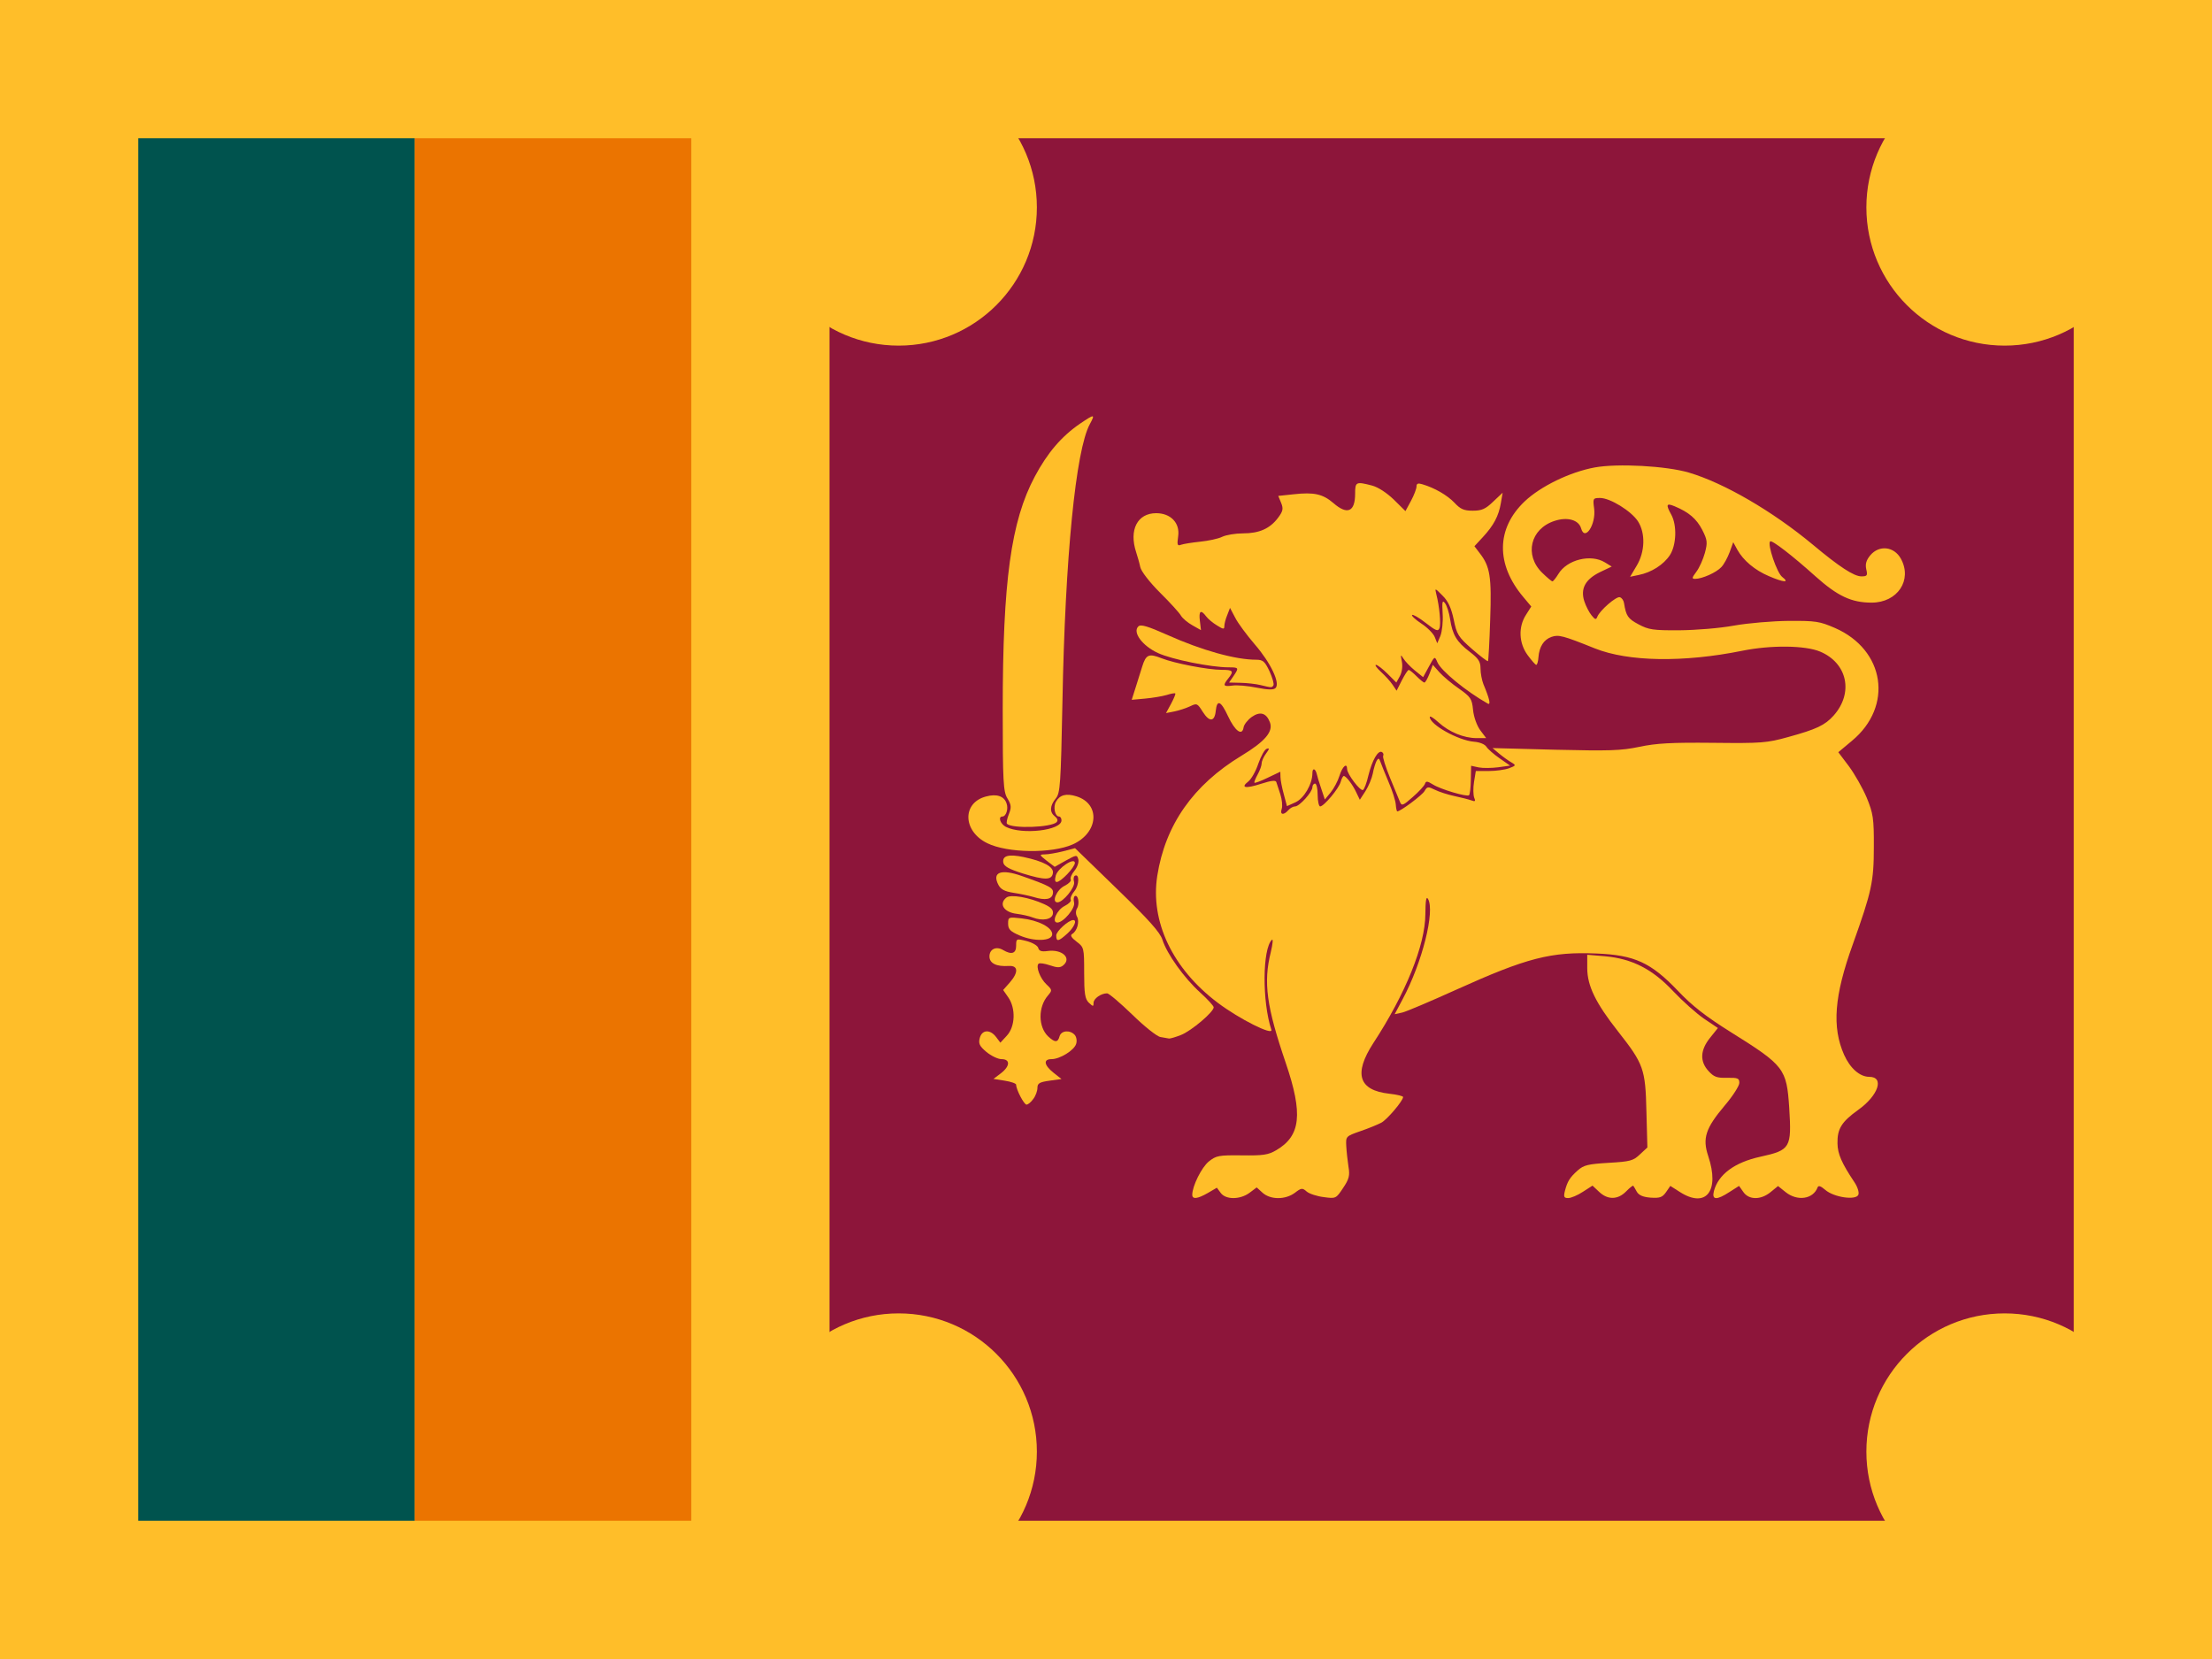 <?xml version="1.0" encoding="UTF-8"?>
<svg width="16px" height="12px" viewBox="0 0 16 12" version="1.1" xmlns="http://www.w3.org/2000/svg" xmlns:xlink="http://www.w3.org/1999/xlink">
    <title>LK</title>
    <g id="LK" stroke="none" stroke-width="1" fill="none" fill-rule="evenodd">
        <g id="Sri-Lanka">
            <rect id="Rectangle-119-Copy" fill="#FFBE29" x="0" y="0" width="16" height="12"></rect>
            <rect id="Rectangle-42" fill="#00534E" x="1" y="1" width="2" height="10"></rect>
            <rect id="Rectangle-42-Copy" fill="#EB7400" x="3" y="1" width="2" height="10"></rect>
            <rect id="Rectangle-43" fill="#8D153A" x="6" y="1" width="9" height="10"></rect>
            <g id="lion" transform="translate(7, 3)" fill="#FFBE29" fill-rule="nonzero">
                <path d="M1.737,5.629 L1.802,5.591 L1.83,5.629 C1.867,5.679 1.97,5.678 2.038,5.628 L2.09,5.589 L2.133,5.628 C2.191,5.679 2.297,5.679 2.366,5.628 C2.413,5.592 2.42,5.591 2.452,5.619 C2.471,5.635 2.526,5.653 2.575,5.659 C2.662,5.671 2.664,5.67 2.715,5.593 C2.758,5.529 2.765,5.503 2.754,5.44 C2.748,5.399 2.74,5.332 2.738,5.292 C2.734,5.219 2.735,5.219 2.84,5.182 C2.899,5.162 2.966,5.134 2.991,5.121 C3.033,5.099 3.149,4.962 3.149,4.935 C3.149,4.928 3.104,4.917 3.048,4.911 C2.827,4.886 2.79,4.767 2.933,4.546 C3.168,4.187 3.309,3.836 3.31,3.613 C3.311,3.514 3.316,3.48 3.329,3.502 C3.381,3.59 3.288,3.962 3.145,4.229 L3.088,4.336 L3.143,4.324 C3.173,4.317 3.349,4.242 3.535,4.158 C4.044,3.928 4.219,3.883 4.548,3.897 C4.823,3.908 4.941,3.962 5.136,4.166 C5.239,4.275 5.338,4.352 5.52,4.466 C5.907,4.708 5.923,4.729 5.942,5.014 C5.96,5.303 5.951,5.319 5.733,5.367 C5.546,5.408 5.429,5.495 5.397,5.616 C5.381,5.681 5.416,5.683 5.51,5.622 L5.579,5.578 L5.61,5.622 C5.65,5.68 5.736,5.681 5.807,5.623 L5.861,5.579 L5.916,5.623 C6.001,5.691 6.115,5.674 6.147,5.589 C6.153,5.573 6.169,5.578 6.203,5.607 C6.265,5.661 6.425,5.684 6.442,5.642 C6.449,5.625 6.436,5.585 6.414,5.552 C6.321,5.413 6.292,5.346 6.291,5.27 C6.289,5.165 6.321,5.114 6.441,5.028 C6.587,4.924 6.632,4.789 6.521,4.789 C6.453,4.789 6.383,4.728 6.339,4.63 C6.25,4.429 6.267,4.204 6.402,3.83 C6.538,3.449 6.554,3.379 6.554,3.125 C6.555,2.92 6.549,2.884 6.503,2.771 C6.474,2.702 6.416,2.6 6.374,2.543 L6.297,2.441 L6.395,2.359 C6.697,2.109 6.635,1.7 6.272,1.542 C6.161,1.494 6.133,1.49 5.939,1.491 C5.822,1.492 5.644,1.507 5.543,1.525 C5.44,1.544 5.266,1.558 5.147,1.559 C4.957,1.56 4.925,1.555 4.852,1.516 C4.775,1.475 4.762,1.456 4.747,1.362 C4.744,1.343 4.731,1.324 4.717,1.32 C4.692,1.311 4.572,1.415 4.554,1.461 C4.545,1.484 4.538,1.483 4.513,1.452 C4.496,1.432 4.472,1.386 4.46,1.35 C4.43,1.258 4.467,1.19 4.574,1.138 L4.658,1.098 L4.609,1.068 C4.507,1.005 4.334,1.048 4.272,1.152 C4.254,1.181 4.235,1.205 4.229,1.205 C4.223,1.205 4.19,1.177 4.155,1.143 C4.024,1.015 4.069,0.825 4.244,0.768 C4.337,0.737 4.42,0.76 4.437,0.823 C4.464,0.918 4.545,0.793 4.531,0.68 C4.521,0.605 4.522,0.602 4.574,0.602 C4.647,0.602 4.8,0.697 4.848,0.771 C4.903,0.857 4.899,0.992 4.838,1.093 L4.791,1.172 L4.853,1.159 C4.945,1.141 5.034,1.084 5.079,1.015 C5.126,0.942 5.131,0.8 5.089,0.723 C5.048,0.649 5.053,0.637 5.113,0.662 C5.216,0.705 5.271,0.752 5.313,0.833 C5.35,0.906 5.352,0.924 5.332,0.999 C5.319,1.046 5.292,1.107 5.27,1.136 C5.237,1.18 5.236,1.187 5.262,1.187 C5.312,1.187 5.415,1.141 5.451,1.102 C5.47,1.082 5.496,1.034 5.511,0.994 L5.537,0.922 L5.567,0.977 C5.61,1.054 5.693,1.124 5.794,1.167 C5.903,1.214 5.948,1.217 5.891,1.173 C5.853,1.144 5.782,0.936 5.804,0.916 C5.816,0.904 5.964,1.018 6.132,1.169 C6.292,1.312 6.392,1.359 6.538,1.359 C6.725,1.359 6.834,1.196 6.75,1.042 C6.701,0.952 6.592,0.94 6.528,1.017 C6.499,1.052 6.491,1.08 6.499,1.117 C6.51,1.163 6.506,1.169 6.464,1.169 C6.41,1.169 6.303,1.099 6.113,0.94 C5.822,0.698 5.47,0.493 5.215,0.418 C5.051,0.37 4.702,0.351 4.536,0.381 C4.356,0.414 4.144,0.517 4.028,0.627 C3.822,0.823 3.819,1.082 4.019,1.319 L4.076,1.387 L4.038,1.447 C3.981,1.535 3.986,1.652 4.05,1.739 C4.078,1.777 4.106,1.809 4.112,1.809 C4.119,1.809 4.126,1.784 4.128,1.754 C4.134,1.678 4.166,1.627 4.222,1.607 C4.273,1.589 4.305,1.597 4.536,1.69 C4.779,1.787 5.178,1.793 5.603,1.707 C5.811,1.665 6.057,1.668 6.165,1.713 C6.363,1.796 6.409,2.012 6.263,2.176 C6.2,2.246 6.139,2.275 5.935,2.331 C5.78,2.374 5.743,2.377 5.39,2.373 C5.089,2.37 4.981,2.376 4.858,2.402 C4.724,2.43 4.642,2.432 4.25,2.423 L3.796,2.411 L3.846,2.453 C3.874,2.476 3.913,2.504 3.933,2.515 C3.967,2.535 3.966,2.538 3.915,2.557 C3.885,2.568 3.819,2.577 3.768,2.577 L3.675,2.577 L3.662,2.656 C3.655,2.699 3.656,2.75 3.663,2.769 C3.675,2.796 3.67,2.8 3.642,2.789 C3.622,2.782 3.567,2.768 3.52,2.758 C3.473,2.748 3.41,2.728 3.38,2.713 C3.329,2.688 3.323,2.689 3.304,2.722 C3.287,2.752 3.13,2.869 3.107,2.869 C3.103,2.869 3.098,2.847 3.096,2.819 C3.094,2.791 3.071,2.719 3.045,2.659 C3.02,2.599 2.993,2.533 2.986,2.513 C2.975,2.482 2.97,2.481 2.957,2.504 C2.949,2.519 2.936,2.56 2.93,2.595 C2.923,2.63 2.899,2.687 2.877,2.722 L2.836,2.785 L2.81,2.731 C2.783,2.673 2.736,2.613 2.72,2.613 C2.714,2.613 2.704,2.632 2.698,2.654 C2.686,2.702 2.576,2.833 2.549,2.833 C2.54,2.833 2.531,2.796 2.531,2.75 C2.531,2.705 2.523,2.668 2.512,2.668 C2.502,2.668 2.493,2.68 2.493,2.694 C2.493,2.729 2.399,2.833 2.368,2.833 C2.354,2.833 2.332,2.845 2.319,2.86 C2.285,2.899 2.256,2.894 2.271,2.851 C2.278,2.83 2.273,2.783 2.261,2.745 C2.249,2.708 2.236,2.668 2.232,2.657 C2.228,2.642 2.194,2.646 2.123,2.669 C2.009,2.706 1.97,2.699 2.029,2.653 C2.051,2.636 2.084,2.578 2.102,2.523 C2.121,2.469 2.148,2.42 2.163,2.416 C2.184,2.409 2.182,2.417 2.158,2.45 C2.14,2.474 2.126,2.506 2.126,2.521 C2.126,2.537 2.113,2.573 2.097,2.602 C2.081,2.631 2.07,2.658 2.074,2.662 C2.078,2.665 2.122,2.649 2.171,2.625 L2.261,2.582 L2.262,2.62 C2.262,2.642 2.273,2.698 2.286,2.745 L2.309,2.831 L2.371,2.803 C2.433,2.774 2.493,2.671 2.493,2.592 C2.493,2.552 2.515,2.558 2.525,2.6 C2.527,2.612 2.541,2.658 2.556,2.702 L2.583,2.783 L2.625,2.732 C2.648,2.704 2.677,2.65 2.689,2.611 C2.71,2.543 2.744,2.514 2.744,2.563 C2.744,2.599 2.84,2.725 2.859,2.714 C2.868,2.709 2.886,2.662 2.898,2.609 C2.925,2.499 2.968,2.424 2.996,2.44 C3.006,2.446 3.01,2.458 3.005,2.466 C2.999,2.475 3.022,2.546 3.054,2.625 C3.087,2.704 3.119,2.784 3.127,2.802 C3.139,2.831 3.149,2.827 3.219,2.765 C3.263,2.727 3.302,2.684 3.307,2.67 C3.314,2.648 3.324,2.649 3.364,2.674 C3.421,2.71 3.612,2.766 3.626,2.752 C3.632,2.747 3.638,2.697 3.639,2.641 L3.641,2.539 L3.696,2.551 C3.727,2.557 3.79,2.556 3.837,2.55 L3.923,2.538 L3.847,2.485 C3.805,2.456 3.762,2.418 3.752,2.402 C3.741,2.384 3.704,2.368 3.661,2.365 C3.546,2.355 3.342,2.241 3.342,2.186 C3.342,2.176 3.37,2.193 3.405,2.225 C3.482,2.295 3.588,2.339 3.681,2.339 L3.75,2.339 L3.707,2.282 C3.683,2.249 3.66,2.187 3.655,2.135 C3.647,2.054 3.638,2.041 3.553,1.981 C3.502,1.946 3.438,1.892 3.412,1.863 L3.364,1.809 L3.34,1.873 C3.326,1.908 3.31,1.937 3.303,1.937 C3.296,1.937 3.271,1.916 3.246,1.891 C3.221,1.866 3.195,1.845 3.189,1.846 C3.183,1.846 3.161,1.88 3.14,1.921 L3.102,1.996 L3.073,1.953 C3.057,1.929 3.019,1.887 2.988,1.859 C2.958,1.831 2.942,1.809 2.953,1.809 C2.963,1.809 3.001,1.838 3.036,1.873 L3.1,1.937 L3.126,1.89 C3.141,1.862 3.147,1.819 3.14,1.785 C3.13,1.734 3.131,1.731 3.151,1.763 C3.163,1.783 3.2,1.822 3.233,1.849 L3.294,1.898 L3.336,1.821 C3.377,1.745 3.378,1.745 3.397,1.79 C3.422,1.851 3.605,2.001 3.761,2.089 C3.785,2.103 3.775,2.056 3.73,1.949 C3.719,1.921 3.709,1.87 3.709,1.836 C3.709,1.785 3.694,1.763 3.63,1.714 C3.537,1.643 3.506,1.592 3.489,1.478 C3.482,1.431 3.465,1.38 3.452,1.363 C3.433,1.338 3.43,1.352 3.435,1.438 C3.439,1.496 3.431,1.568 3.419,1.599 L3.396,1.653 L3.378,1.608 C3.368,1.583 3.325,1.539 3.282,1.511 C3.238,1.482 3.208,1.454 3.214,1.448 C3.22,1.443 3.265,1.468 3.313,1.506 C3.386,1.563 3.402,1.569 3.412,1.544 C3.424,1.514 3.412,1.386 3.389,1.297 C3.378,1.252 3.379,1.252 3.434,1.308 C3.475,1.348 3.497,1.397 3.515,1.481 C3.537,1.589 3.548,1.607 3.647,1.694 C3.707,1.746 3.759,1.786 3.763,1.782 C3.766,1.779 3.774,1.643 3.779,1.481 C3.79,1.171 3.778,1.097 3.703,1.001 L3.665,0.951 L3.725,0.886 C3.804,0.801 3.84,0.733 3.856,0.64 L3.869,0.564 L3.8,0.629 C3.745,0.682 3.718,0.694 3.653,0.694 C3.589,0.694 3.564,0.683 3.521,0.637 C3.469,0.582 3.377,0.529 3.289,0.503 C3.257,0.493 3.246,0.497 3.246,0.519 C3.246,0.535 3.228,0.582 3.206,0.623 L3.166,0.697 L3.082,0.614 C3.03,0.564 2.969,0.524 2.924,0.512 C2.808,0.482 2.802,0.485 2.802,0.571 C2.802,0.702 2.746,0.727 2.645,0.639 C2.568,0.573 2.505,0.559 2.359,0.575 L2.246,0.587 L2.267,0.638 C2.284,0.68 2.28,0.698 2.244,0.746 C2.185,0.824 2.108,0.858 1.991,0.858 C1.937,0.858 1.869,0.869 1.84,0.883 C1.812,0.897 1.74,0.912 1.682,0.918 C1.624,0.924 1.561,0.934 1.544,0.94 C1.516,0.951 1.513,0.942 1.522,0.879 C1.536,0.783 1.468,0.712 1.363,0.712 C1.227,0.712 1.165,0.833 1.218,0.994 C1.228,1.025 1.242,1.073 1.248,1.102 C1.254,1.132 1.315,1.211 1.39,1.286 C1.463,1.358 1.531,1.433 1.542,1.453 C1.554,1.473 1.591,1.504 1.625,1.523 L1.687,1.558 L1.679,1.491 C1.67,1.418 1.686,1.407 1.724,1.458 C1.738,1.477 1.773,1.506 1.803,1.524 C1.849,1.553 1.856,1.553 1.856,1.529 C1.856,1.513 1.865,1.477 1.877,1.449 L1.897,1.397 L1.934,1.467 C1.953,1.506 2.018,1.593 2.077,1.662 C2.192,1.795 2.262,1.943 2.226,1.977 C2.211,1.991 2.172,1.99 2.09,1.974 C2.026,1.961 1.947,1.954 1.915,1.959 C1.848,1.968 1.843,1.959 1.884,1.908 C1.927,1.854 1.92,1.845 1.836,1.845 C1.738,1.845 1.494,1.798 1.401,1.761 C1.31,1.725 1.289,1.734 1.262,1.821 C1.25,1.859 1.228,1.93 1.213,1.977 L1.186,2.062 L1.284,2.053 C1.339,2.048 1.408,2.036 1.439,2.027 C1.47,2.017 1.498,2.012 1.501,2.016 C1.505,2.019 1.491,2.052 1.471,2.09 L1.434,2.158 L1.495,2.146 C1.529,2.139 1.58,2.122 1.608,2.109 C1.657,2.085 1.661,2.087 1.7,2.149 C1.748,2.225 1.786,2.222 1.794,2.141 C1.803,2.057 1.831,2.069 1.883,2.181 C1.933,2.288 1.985,2.326 1.995,2.262 C1.998,2.241 2.025,2.207 2.054,2.186 C2.114,2.144 2.159,2.156 2.185,2.223 C2.212,2.291 2.152,2.362 1.979,2.467 C1.631,2.678 1.429,2.966 1.371,3.334 C1.319,3.665 1.481,4.007 1.808,4.253 C1.964,4.371 2.212,4.495 2.196,4.448 C2.129,4.247 2.131,3.863 2.2,3.798 C2.21,3.788 2.206,3.828 2.192,3.887 C2.137,4.106 2.161,4.28 2.3,4.688 C2.426,5.058 2.409,5.216 2.231,5.32 C2.173,5.354 2.136,5.359 1.982,5.357 C1.815,5.355 1.797,5.359 1.744,5.401 C1.692,5.443 1.624,5.579 1.624,5.642 C1.624,5.677 1.662,5.672 1.737,5.629 L1.737,5.629 Z" id="Path"></path>
                <path d="M4.449,5.621 L4.519,5.576 L4.567,5.621 C4.629,5.68 4.702,5.679 4.762,5.618 C4.788,5.591 4.812,5.573 4.814,5.577 C4.817,5.581 4.829,5.6 4.84,5.621 C4.855,5.646 4.886,5.659 4.94,5.663 C5.007,5.667 5.024,5.661 5.051,5.623 L5.082,5.578 L5.151,5.622 C5.34,5.743 5.441,5.616 5.356,5.362 C5.313,5.233 5.337,5.161 5.475,4.997 C5.534,4.928 5.581,4.854 5.581,4.833 C5.581,4.799 5.571,4.795 5.493,4.796 C5.419,4.798 5.397,4.79 5.358,4.747 C5.294,4.677 5.298,4.596 5.369,4.507 L5.426,4.436 L5.325,4.368 C5.27,4.33 5.17,4.241 5.103,4.17 C4.953,4.01 4.806,3.935 4.611,3.917 L4.481,3.906 L4.481,4.005 C4.482,4.131 4.541,4.254 4.704,4.461 C4.889,4.696 4.902,4.732 4.909,5.04 L4.916,5.3 L4.862,5.35 C4.814,5.396 4.792,5.402 4.636,5.411 C4.487,5.42 4.456,5.427 4.412,5.466 C4.355,5.517 4.337,5.545 4.319,5.616 C4.309,5.657 4.313,5.666 4.343,5.666 C4.363,5.666 4.411,5.646 4.449,5.621 L4.449,5.621 Z" id="Path"></path>
                <path d="M0.474,4.949 C0.491,4.927 0.504,4.891 0.504,4.869 C0.504,4.836 0.519,4.827 0.591,4.817 L0.678,4.805 L0.62,4.759 C0.551,4.704 0.545,4.661 0.606,4.661 C0.666,4.661 0.769,4.598 0.784,4.551 C0.791,4.53 0.787,4.501 0.774,4.486 C0.74,4.448 0.676,4.453 0.664,4.496 C0.652,4.542 0.63,4.542 0.582,4.497 C0.509,4.428 0.508,4.285 0.579,4.202 C0.612,4.163 0.612,4.161 0.569,4.12 C0.523,4.077 0.491,3.991 0.512,3.971 C0.519,3.964 0.555,3.969 0.593,3.982 C0.646,4 0.667,4.001 0.689,3.984 C0.755,3.931 0.683,3.864 0.577,3.879 C0.534,3.885 0.516,3.879 0.51,3.857 C0.506,3.84 0.468,3.818 0.426,3.807 C0.351,3.788 0.35,3.789 0.35,3.841 C0.35,3.897 0.317,3.908 0.256,3.872 C0.206,3.842 0.157,3.865 0.157,3.918 C0.157,3.968 0.207,3.993 0.297,3.987 C0.366,3.983 0.368,4.034 0.303,4.108 L0.256,4.161 L0.293,4.214 C0.348,4.293 0.344,4.425 0.283,4.491 L0.236,4.542 L0.205,4.501 C0.162,4.444 0.103,4.447 0.087,4.508 C0.076,4.548 0.085,4.567 0.135,4.609 C0.169,4.637 0.218,4.661 0.244,4.661 C0.309,4.661 0.307,4.712 0.239,4.764 L0.186,4.804 L0.268,4.817 C0.313,4.824 0.35,4.837 0.35,4.846 C0.35,4.881 0.407,4.99 0.425,4.99 C0.436,4.99 0.458,4.972 0.474,4.949 L0.474,4.949 Z" id="Path"></path>
                <path d="M1.543,4.486 C1.617,4.457 1.779,4.32 1.779,4.286 C1.779,4.276 1.734,4.227 1.68,4.178 C1.565,4.074 1.44,3.899 1.408,3.797 C1.391,3.744 1.31,3.653 1.081,3.431 L0.776,3.135 L0.688,3.158 C0.64,3.17 0.581,3.18 0.557,3.18 C0.516,3.181 0.517,3.183 0.571,3.226 L0.629,3.27 L0.709,3.225 C0.787,3.182 0.79,3.182 0.8,3.217 C0.805,3.237 0.793,3.272 0.772,3.298 C0.751,3.323 0.739,3.352 0.745,3.362 C0.751,3.371 0.731,3.392 0.701,3.407 C0.643,3.435 0.604,3.527 0.649,3.527 C0.689,3.527 0.779,3.417 0.769,3.379 C0.763,3.36 0.766,3.34 0.774,3.335 C0.809,3.315 0.807,3.402 0.772,3.445 C0.751,3.47 0.739,3.498 0.745,3.508 C0.751,3.518 0.731,3.538 0.701,3.553 C0.644,3.581 0.604,3.673 0.648,3.673 C0.692,3.673 0.78,3.568 0.769,3.528 C0.764,3.508 0.766,3.487 0.774,3.482 C0.798,3.468 0.811,3.536 0.791,3.57 C0.78,3.588 0.78,3.613 0.791,3.632 C0.81,3.667 0.791,3.735 0.755,3.756 C0.739,3.765 0.75,3.783 0.787,3.811 C0.841,3.852 0.842,3.856 0.842,4.037 C0.842,4.187 0.848,4.226 0.876,4.253 C0.907,4.282 0.91,4.282 0.91,4.254 C0.91,4.223 0.964,4.185 1.008,4.185 C1.021,4.185 1.103,4.255 1.19,4.339 C1.277,4.424 1.368,4.497 1.394,4.501 C1.42,4.506 1.448,4.511 1.456,4.512 C1.464,4.513 1.503,4.502 1.543,4.486 L1.543,4.486 Z" id="Path"></path>
                <path d="M0.611,3.757 C0.611,3.708 0.51,3.656 0.39,3.643 C0.294,3.632 0.292,3.633 0.292,3.681 C0.292,3.721 0.307,3.737 0.374,3.766 C0.482,3.813 0.611,3.808 0.611,3.757 L0.611,3.757 Z" id="Path"></path>
                <path d="M0.721,3.752 C0.769,3.708 0.793,3.655 0.763,3.655 C0.729,3.655 0.64,3.736 0.64,3.766 C0.64,3.814 0.656,3.811 0.721,3.752 L0.721,3.752 Z" id="Path"></path>
                <path d="M0.616,3.609 C0.62,3.581 0.603,3.563 0.553,3.54 C0.443,3.49 0.312,3.468 0.28,3.492 C0.222,3.538 0.261,3.599 0.355,3.61 C0.393,3.615 0.444,3.626 0.469,3.636 C0.541,3.664 0.61,3.651 0.616,3.609 L0.616,3.609 Z" id="Path"></path>
                <path d="M0.616,3.462 C0.622,3.423 0.597,3.409 0.393,3.337 C0.241,3.283 0.173,3.308 0.222,3.401 C0.239,3.433 0.267,3.448 0.331,3.458 C0.379,3.465 0.444,3.479 0.475,3.488 C0.561,3.515 0.61,3.506 0.616,3.462 L0.616,3.462 Z" id="Path"></path>
                <path d="M0.719,3.324 C0.749,3.293 0.775,3.256 0.775,3.242 C0.775,3.198 0.653,3.277 0.637,3.332 C0.619,3.398 0.649,3.395 0.719,3.324 L0.719,3.324 Z" id="Path"></path>
                <path d="M0.616,3.315 C0.623,3.27 0.549,3.23 0.403,3.199 C0.296,3.177 0.249,3.189 0.257,3.239 C0.262,3.266 0.297,3.286 0.398,3.318 C0.56,3.368 0.608,3.367 0.616,3.315 L0.616,3.315 Z" id="Path"></path>
                <path d="M0.759,3.108 C0.946,3.024 0.962,2.815 0.786,2.76 C0.713,2.737 0.666,2.749 0.638,2.799 C0.616,2.837 0.631,2.906 0.66,2.906 C0.67,2.906 0.678,2.918 0.678,2.934 C0.678,3.007 0.393,3.04 0.276,2.981 C0.235,2.96 0.217,2.906 0.251,2.906 C0.277,2.906 0.295,2.851 0.281,2.812 C0.264,2.759 0.21,2.74 0.133,2.761 C-0.042,2.806 -0.037,3.012 0.141,3.099 C0.287,3.171 0.607,3.175 0.759,3.108 L0.759,3.108 Z" id="Path"></path>
                <path d="M0.643,2.946 C0.654,2.936 0.649,2.92 0.631,2.906 C0.591,2.875 0.593,2.829 0.637,2.775 C0.669,2.736 0.673,2.676 0.685,2.074 C0.704,1.036 0.781,0.255 0.883,0.068 C0.923,-0.006 0.918,-0.007 0.813,0.064 C0.678,0.156 0.576,0.276 0.485,0.447 C0.313,0.769 0.253,1.204 0.253,2.131 C0.253,2.657 0.257,2.726 0.287,2.775 C0.315,2.822 0.317,2.84 0.297,2.89 C0.284,2.922 0.278,2.953 0.284,2.959 C0.322,2.995 0.601,2.986 0.643,2.947 L0.643,2.946 Z" id="Path"></path>
                <path d="M2.211,1.957 C2.217,1.948 2.204,1.903 2.183,1.856 C2.149,1.784 2.135,1.772 2.087,1.772 C1.937,1.772 1.695,1.705 1.445,1.593 C1.301,1.529 1.251,1.514 1.234,1.531 C1.19,1.573 1.263,1.672 1.377,1.724 C1.477,1.77 1.759,1.827 1.887,1.827 C1.962,1.827 1.963,1.83 1.921,1.892 L1.89,1.937 L1.974,1.939 C2.02,1.94 2.084,1.947 2.116,1.955 C2.199,1.975 2.2,1.975 2.211,1.957 L2.211,1.957 Z" id="Path"></path>
                <path d="M3.091,2.425 C3.091,2.398 3.012,2.325 2.933,2.278 C2.87,2.241 2.86,2.24 2.859,2.27 C2.859,2.316 2.819,2.43 2.803,2.43 C2.794,2.43 2.781,2.408 2.773,2.381 C2.766,2.353 2.736,2.299 2.706,2.261 L2.651,2.191 L2.609,2.256 C2.57,2.316 2.501,2.375 2.471,2.375 C2.464,2.375 2.462,2.344 2.468,2.305 C2.474,2.262 2.469,2.229 2.456,2.221 C2.445,2.214 2.435,2.217 2.435,2.227 C2.435,2.249 2.34,2.357 2.32,2.357 C2.312,2.357 2.3,2.326 2.294,2.289 C2.288,2.251 2.278,2.191 2.272,2.156 C2.266,2.121 2.279,2.145 2.302,2.209 L2.343,2.326 L2.389,2.255 C2.414,2.216 2.435,2.173 2.435,2.159 C2.435,2.146 2.443,2.14 2.454,2.147 C2.464,2.153 2.478,2.2 2.485,2.251 L2.499,2.345 L2.549,2.29 C2.576,2.26 2.609,2.219 2.621,2.2 C2.642,2.166 2.643,2.166 2.685,2.202 C2.709,2.222 2.746,2.27 2.766,2.309 C2.787,2.347 2.807,2.376 2.811,2.373 C2.814,2.369 2.822,2.329 2.827,2.284 C2.833,2.239 2.839,2.2 2.839,2.198 C2.842,2.187 2.99,2.283 3.045,2.332 C3.08,2.363 3.114,2.384 3.12,2.379 C3.125,2.374 3.13,2.327 3.13,2.276 C3.13,2.197 3.121,2.176 3.073,2.132 C3.017,2.083 3.016,2.082 2.995,2.119 C2.968,2.166 2.937,2.167 2.937,2.12 C2.937,2.086 2.831,1.955 2.804,1.955 C2.797,1.955 2.775,1.984 2.755,2.019 C2.735,2.054 2.713,2.083 2.707,2.083 C2.68,2.083 2.531,1.917 2.531,1.887 C2.531,1.863 2.541,1.869 2.567,1.909 C2.587,1.939 2.627,1.984 2.655,2.009 C2.713,2.06 2.734,2.047 2.756,1.95 C2.763,1.923 2.774,1.9 2.781,1.9 C2.806,1.9 2.935,2.037 2.953,2.083 L2.971,2.129 L2.985,2.078 C3.002,2.017 3.021,2.015 3.048,2.071 C3.059,2.094 3.115,2.143 3.171,2.179 L3.275,2.245 L3.295,2.179 C3.307,2.142 3.322,2.121 3.329,2.132 C3.339,2.148 3.313,2.258 3.292,2.281 C3.289,2.285 3.256,2.265 3.218,2.238 L3.149,2.188 L3.149,2.277 C3.149,2.326 3.143,2.385 3.137,2.407 C3.124,2.452 3.091,2.464 3.091,2.425 L3.091,2.425 Z" id="Path"></path>
                <path d="M2.576,1.715 C2.454,1.612 2.435,1.589 2.438,1.54 L2.441,1.489 L2.449,1.539 C2.453,1.568 2.486,1.611 2.527,1.644 L2.598,1.699 L2.641,1.649 C2.665,1.621 2.685,1.588 2.685,1.576 C2.686,1.543 2.692,1.546 2.775,1.618 C2.849,1.682 2.85,1.682 2.861,1.641 C2.867,1.617 2.865,1.574 2.856,1.544 C2.832,1.461 2.837,1.448 2.873,1.498 C2.892,1.523 2.921,1.558 2.938,1.576 C2.969,1.608 2.971,1.608 2.982,1.567 C2.989,1.544 2.994,1.502 2.994,1.473 L2.995,1.421 L3.061,1.497 C3.123,1.567 3.129,1.57 3.148,1.536 C3.159,1.516 3.169,1.469 3.169,1.431 C3.169,1.381 3.174,1.368 3.187,1.387 C3.208,1.419 3.193,1.505 3.154,1.578 L3.126,1.63 L3.09,1.573 C3.043,1.5 3.027,1.501 2.997,1.58 C2.969,1.655 2.951,1.66 2.923,1.603 C2.905,1.566 2.902,1.571 2.889,1.648 L2.875,1.735 L2.79,1.669 L2.705,1.603 L2.667,1.647 C2.646,1.67 2.629,1.7 2.629,1.713 C2.628,1.74 2.607,1.741 2.576,1.715 L2.576,1.715 Z" id="Path"></path>
                <path d="M3.668,1.333 C3.623,1.293 3.593,1.255 3.6,1.248 C3.607,1.241 3.615,1.239 3.617,1.244 C3.62,1.248 3.656,1.286 3.698,1.329 C3.795,1.427 3.775,1.43 3.668,1.333 L3.668,1.333 Z" id="Path"></path>
                <path d="M2.214,1.183 C2.173,1.128 2.176,1.092 2.226,1.032 C2.261,0.989 2.278,0.983 2.34,0.991 C2.38,0.996 2.466,1.032 2.532,1.07 C2.607,1.114 2.685,1.143 2.745,1.151 C2.798,1.157 2.84,1.159 2.84,1.156 C2.84,1.153 2.819,1.117 2.792,1.077 C2.729,0.983 2.731,0.973 2.802,1.029 C2.875,1.087 2.963,1.104 3.158,1.099 L3.253,1.096 L3.198,1.041 C3.12,0.965 3.144,0.958 3.23,1.032 C3.31,1.101 3.305,1.106 3.136,1.123 C3.064,1.13 2.987,1.125 2.923,1.109 C2.828,1.084 2.824,1.085 2.842,1.117 C2.852,1.135 2.869,1.15 2.88,1.15 C2.89,1.15 2.898,1.16 2.898,1.171 C2.898,1.207 2.691,1.176 2.592,1.125 C2.367,1.011 2.338,1.001 2.284,1.018 C2.254,1.028 2.225,1.055 2.214,1.083 C2.18,1.175 2.311,1.247 2.365,1.165 C2.38,1.142 2.377,1.125 2.349,1.097 C2.311,1.057 2.315,1.052 2.366,1.07 C2.402,1.083 2.407,1.17 2.373,1.202 C2.335,1.238 2.247,1.228 2.214,1.183 L2.214,1.183 Z" id="Path"></path>
                <path d="M3.104,0.955 C3.075,0.928 3.098,0.922 3.224,0.92 C3.381,0.917 3.476,0.89 3.588,0.82 C3.678,0.763 3.703,0.774 3.617,0.833 C3.539,0.887 3.418,0.928 3.301,0.94 C3.244,0.947 3.179,0.955 3.157,0.959 C3.134,0.964 3.111,0.962 3.104,0.955 L3.104,0.955 Z" id="Path"></path>
            </g>
            <circle id="Oval-48" fill="#FFBE29" cx="6.5" cy="1.5" r="1"></circle>
            <circle id="Oval-48-Copy" fill="#FFBE29" cx="14.5" cy="1.5" r="1"></circle>
            <circle id="Oval-48-Copy-3" fill="#FFBE29" cx="6.5" cy="10.5" r="1"></circle>
            <circle id="Oval-48-Copy-2" fill="#FFBE29" cx="14.5" cy="10.5" r="1"></circle>
            <g id="Overlay" opacity="0" stroke="#000000" stroke-opacity="0.504">
                <g>
                    <rect style="mix-blend-mode: multiply;" x="0.5" y="0.5" width="15" height="11"></rect>
                </g>
            </g>
        </g>
    </g>
</svg>